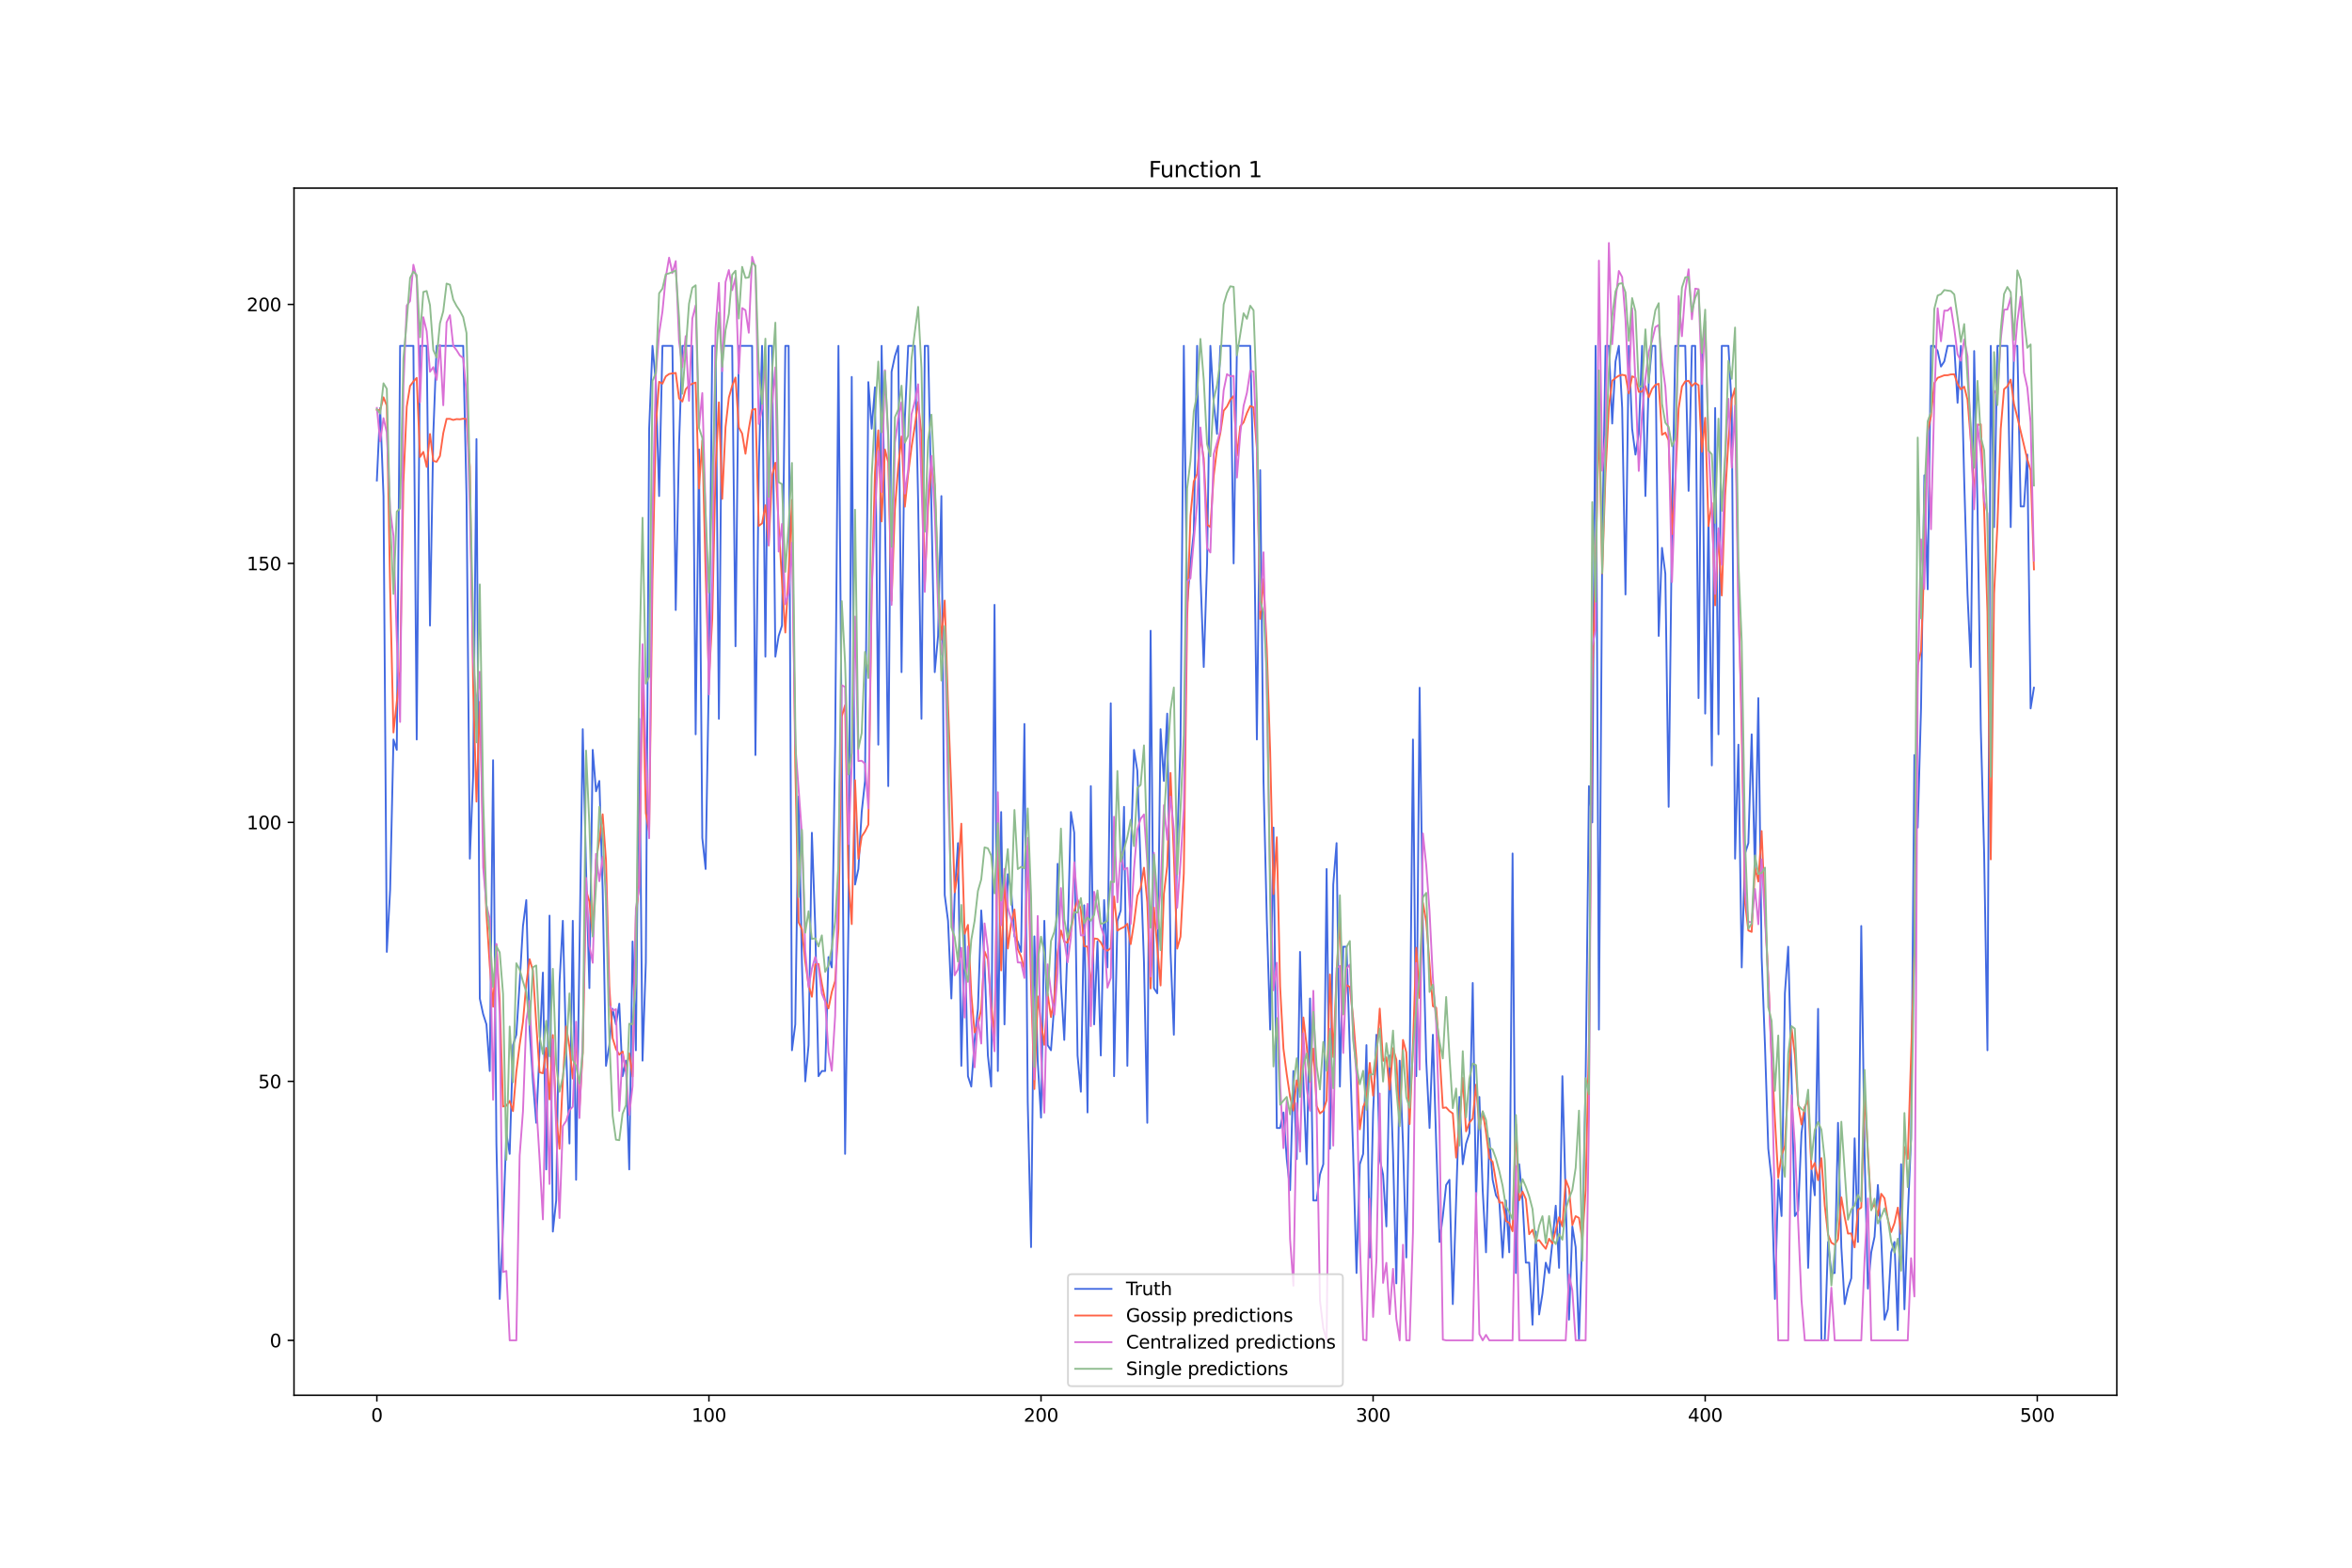 <?xml version="1.0" encoding="utf-8" standalone="no"?>
<!DOCTYPE svg PUBLIC "-//W3C//DTD SVG 1.1//EN"
  "http://www.w3.org/Graphics/SVG/1.1/DTD/svg11.dtd">
<svg xmlns:xlink="http://www.w3.org/1999/xlink" width="1296pt" height="864pt" viewBox="0 0 1296 864" xmlns="http://www.w3.org/2000/svg" version="1.1">
 <defs>
  <style type="text/css">*{stroke-linejoin: round; stroke-linecap: butt}</style>
 </defs>
 <g id="figure_1">
  <g id="patch_1">
   <path d="M 0 864 
L 1296 864 
L 1296 0 
L 0 0 
z
" style="fill: #ffffff"/>
  </g>
  <g id="axes_1">
   <g id="patch_2">
    <path d="M 162 768.96 
L 1166.4 768.96 
L 1166.4 103.68 
L 162 103.68 
z
" style="fill: #ffffff"/>
   </g>
   <g id="matplotlib.axis_1">
    <g id="xtick_1">
     <g id="line2d_1">
      <defs>
       <path id="m67ee37de82" d="M 0 0 
L 0 3.5 
" style="stroke: #000000; stroke-width: 0.8"/>
      </defs>
      <g>
       <use xlink:href="#m67ee37de82" x="207.655" y="768.96" style="stroke: #000000; stroke-width: 0.8"/>
      </g>
     </g>
     <g id="text_1">
      <!-- 0 -->
      <g transform="translate(204.473 783.558) scale(0.1 -0.1)">
       <defs>
        <path id="DejaVuSans-30" d="M 2034 4250 
Q 1547 4250 1301 3770 
Q 1056 3291 1056 2328 
Q 1056 1369 1301 889 
Q 1547 409 2034 409 
Q 2525 409 2770 889 
Q 3016 1369 3016 2328 
Q 3016 3291 2770 3770 
Q 2525 4250 2034 4250 
z
M 2034 4750 
Q 2819 4750 3233 4129 
Q 3647 3509 3647 2328 
Q 3647 1150 3233 529 
Q 2819 -91 2034 -91 
Q 1250 -91 836 529 
Q 422 1150 422 2328 
Q 422 3509 836 4129 
Q 1250 4750 2034 4750 
z
" transform="scale(0.016)"/>
       </defs>
       <use xlink:href="#DejaVuSans-30"/>
      </g>
     </g>
    </g>
    <g id="xtick_2">
     <g id="line2d_2">
      <g>
       <use xlink:href="#m67ee37de82" x="390.639" y="768.96" style="stroke: #000000; stroke-width: 0.8"/>
      </g>
     </g>
     <g id="text_2">
      <!-- 100 -->
      <g transform="translate(381.095 783.558) scale(0.1 -0.1)">
       <defs>
        <path id="DejaVuSans-31" d="M 794 531 
L 1825 531 
L 1825 4091 
L 703 3866 
L 703 4441 
L 1819 4666 
L 2450 4666 
L 2450 531 
L 3481 531 
L 3481 0 
L 794 0 
L 794 531 
z
" transform="scale(0.016)"/>
       </defs>
       <use xlink:href="#DejaVuSans-31"/>
       <use xlink:href="#DejaVuSans-30" x="63.623"/>
       <use xlink:href="#DejaVuSans-30" x="127.246"/>
      </g>
     </g>
    </g>
    <g id="xtick_3">
     <g id="line2d_3">
      <g>
       <use xlink:href="#m67ee37de82" x="573.623" y="768.96" style="stroke: #000000; stroke-width: 0.8"/>
      </g>
     </g>
     <g id="text_3">
      <!-- 200 -->
      <g transform="translate(564.079 783.558) scale(0.1 -0.1)">
       <defs>
        <path id="DejaVuSans-32" d="M 1228 531 
L 3431 531 
L 3431 0 
L 469 0 
L 469 531 
Q 828 903 1448 1529 
Q 2069 2156 2228 2338 
Q 2531 2678 2651 2914 
Q 2772 3150 2772 3378 
Q 2772 3750 2511 3984 
Q 2250 4219 1831 4219 
Q 1534 4219 1204 4116 
Q 875 4013 500 3803 
L 500 4441 
Q 881 4594 1212 4672 
Q 1544 4750 1819 4750 
Q 2544 4750 2975 4387 
Q 3406 4025 3406 3419 
Q 3406 3131 3298 2873 
Q 3191 2616 2906 2266 
Q 2828 2175 2409 1742 
Q 1991 1309 1228 531 
z
" transform="scale(0.016)"/>
       </defs>
       <use xlink:href="#DejaVuSans-32"/>
       <use xlink:href="#DejaVuSans-30" x="63.623"/>
       <use xlink:href="#DejaVuSans-30" x="127.246"/>
      </g>
     </g>
    </g>
    <g id="xtick_4">
     <g id="line2d_4">
      <g>
       <use xlink:href="#m67ee37de82" x="756.607" y="768.96" style="stroke: #000000; stroke-width: 0.8"/>
      </g>
     </g>
     <g id="text_4">
      <!-- 300 -->
      <g transform="translate(747.063 783.558) scale(0.1 -0.1)">
       <defs>
        <path id="DejaVuSans-33" d="M 2597 2516 
Q 3050 2419 3304 2112 
Q 3559 1806 3559 1356 
Q 3559 666 3084 287 
Q 2609 -91 1734 -91 
Q 1441 -91 1130 -33 
Q 819 25 488 141 
L 488 750 
Q 750 597 1062 519 
Q 1375 441 1716 441 
Q 2309 441 2620 675 
Q 2931 909 2931 1356 
Q 2931 1769 2642 2001 
Q 2353 2234 1838 2234 
L 1294 2234 
L 1294 2753 
L 1863 2753 
Q 2328 2753 2575 2939 
Q 2822 3125 2822 3475 
Q 2822 3834 2567 4026 
Q 2313 4219 1838 4219 
Q 1578 4219 1281 4162 
Q 984 4106 628 3988 
L 628 4550 
Q 988 4650 1302 4700 
Q 1616 4750 1894 4750 
Q 2613 4750 3031 4423 
Q 3450 4097 3450 3541 
Q 3450 3153 3228 2886 
Q 3006 2619 2597 2516 
z
" transform="scale(0.016)"/>
       </defs>
       <use xlink:href="#DejaVuSans-33"/>
       <use xlink:href="#DejaVuSans-30" x="63.623"/>
       <use xlink:href="#DejaVuSans-30" x="127.246"/>
      </g>
     </g>
    </g>
    <g id="xtick_5">
     <g id="line2d_5">
      <g>
       <use xlink:href="#m67ee37de82" x="939.591" y="768.96" style="stroke: #000000; stroke-width: 0.8"/>
      </g>
     </g>
     <g id="text_5">
      <!-- 400 -->
      <g transform="translate(930.047 783.558) scale(0.1 -0.1)">
       <defs>
        <path id="DejaVuSans-34" d="M 2419 4116 
L 825 1625 
L 2419 1625 
L 2419 4116 
z
M 2253 4666 
L 3047 4666 
L 3047 1625 
L 3713 1625 
L 3713 1100 
L 3047 1100 
L 3047 0 
L 2419 0 
L 2419 1100 
L 313 1100 
L 313 1709 
L 2253 4666 
z
" transform="scale(0.016)"/>
       </defs>
       <use xlink:href="#DejaVuSans-34"/>
       <use xlink:href="#DejaVuSans-30" x="63.623"/>
       <use xlink:href="#DejaVuSans-30" x="127.246"/>
      </g>
     </g>
    </g>
    <g id="xtick_6">
     <g id="line2d_6">
      <g>
       <use xlink:href="#m67ee37de82" x="1122.575" y="768.96" style="stroke: #000000; stroke-width: 0.8"/>
      </g>
     </g>
     <g id="text_6">
      <!-- 500 -->
      <g transform="translate(1113.032 783.558) scale(0.1 -0.1)">
       <defs>
        <path id="DejaVuSans-35" d="M 691 4666 
L 3169 4666 
L 3169 4134 
L 1269 4134 
L 1269 2991 
Q 1406 3038 1543 3061 
Q 1681 3084 1819 3084 
Q 2600 3084 3056 2656 
Q 3513 2228 3513 1497 
Q 3513 744 3044 326 
Q 2575 -91 1722 -91 
Q 1428 -91 1123 -41 
Q 819 9 494 109 
L 494 744 
Q 775 591 1075 516 
Q 1375 441 1709 441 
Q 2250 441 2565 725 
Q 2881 1009 2881 1497 
Q 2881 1984 2565 2268 
Q 2250 2553 1709 2553 
Q 1456 2553 1204 2497 
Q 953 2441 691 2322 
L 691 4666 
z
" transform="scale(0.016)"/>
       </defs>
       <use xlink:href="#DejaVuSans-35"/>
       <use xlink:href="#DejaVuSans-30" x="63.623"/>
       <use xlink:href="#DejaVuSans-30" x="127.246"/>
      </g>
     </g>
    </g>
   </g>
   <g id="matplotlib.axis_2">
    <g id="ytick_1">
     <g id="line2d_7">
      <defs>
       <path id="mce8918a171" d="M 0 0 
L -3.5 0 
" style="stroke: #000000; stroke-width: 0.8"/>
      </defs>
      <g>
       <use xlink:href="#mce8918a171" x="162" y="738.72" style="stroke: #000000; stroke-width: 0.8"/>
      </g>
     </g>
     <g id="text_7">
      <!-- 0 -->
      <g transform="translate(148.637 742.519) scale(0.1 -0.1)">
       <use xlink:href="#DejaVuSans-30"/>
      </g>
     </g>
    </g>
    <g id="ytick_2">
     <g id="line2d_8">
      <g>
       <use xlink:href="#mce8918a171" x="162" y="595.981" style="stroke: #000000; stroke-width: 0.8"/>
      </g>
     </g>
     <g id="text_8">
      <!-- 50 -->
      <g transform="translate(142.275 599.78) scale(0.1 -0.1)">
       <use xlink:href="#DejaVuSans-35"/>
       <use xlink:href="#DejaVuSans-30" x="63.623"/>
      </g>
     </g>
    </g>
    <g id="ytick_3">
     <g id="line2d_9">
      <g>
       <use xlink:href="#mce8918a171" x="162" y="453.242" style="stroke: #000000; stroke-width: 0.8"/>
      </g>
     </g>
     <g id="text_9">
      <!-- 100 -->
      <g transform="translate(135.912 457.042) scale(0.1 -0.1)">
       <use xlink:href="#DejaVuSans-31"/>
       <use xlink:href="#DejaVuSans-30" x="63.623"/>
       <use xlink:href="#DejaVuSans-30" x="127.246"/>
      </g>
     </g>
    </g>
    <g id="ytick_4">
     <g id="line2d_10">
      <g>
       <use xlink:href="#mce8918a171" x="162" y="310.504" style="stroke: #000000; stroke-width: 0.8"/>
      </g>
     </g>
     <g id="text_10">
      <!-- 150 -->
      <g transform="translate(135.912 314.303) scale(0.1 -0.1)">
       <use xlink:href="#DejaVuSans-31"/>
       <use xlink:href="#DejaVuSans-35" x="63.623"/>
       <use xlink:href="#DejaVuSans-30" x="127.246"/>
      </g>
     </g>
    </g>
    <g id="ytick_5">
     <g id="line2d_11">
      <g>
       <use xlink:href="#mce8918a171" x="162" y="167.765" style="stroke: #000000; stroke-width: 0.8"/>
      </g>
     </g>
     <g id="text_11">
      <!-- 200 -->
      <g transform="translate(135.912 171.564) scale(0.1 -0.1)">
       <use xlink:href="#DejaVuSans-32"/>
       <use xlink:href="#DejaVuSans-30" x="63.623"/>
       <use xlink:href="#DejaVuSans-30" x="127.246"/>
      </g>
     </g>
    </g>
   </g>
   <g id="line2d_12">
    <path d="M 207.655 264.827 
L 209.484 224.86 
L 211.314 273.392 
L 213.144 524.612 
L 214.974 490.355 
L 216.804 407.566 
L 218.634 413.276 
L 220.463 190.603 
L 227.783 190.603 
L 229.613 407.566 
L 231.442 190.603 
L 235.102 190.603 
L 236.932 344.761 
L 238.762 239.134 
L 240.592 190.603 
L 255.23 190.603 
L 257.06 273.392 
L 258.89 473.226 
L 260.72 427.549 
L 262.55 241.989 
L 264.38 550.305 
L 266.209 558.869 
L 268.039 564.579 
L 269.869 590.272 
L 271.699 418.985 
L 273.529 630.239 
L 275.359 715.882 
L 277.189 675.915 
L 279.018 624.529 
L 280.848 635.948 
L 282.678 575.998 
L 284.508 570.288 
L 286.338 541.74 
L 288.168 510.338 
L 289.997 496.064 
L 291.827 567.433 
L 293.657 595.981 
L 295.487 618.819 
L 297.317 578.853 
L 299.147 536.031 
L 300.976 644.512 
L 302.806 504.628 
L 304.636 678.77 
L 306.466 661.641 
L 308.296 541.74 
L 310.126 507.483 
L 311.956 578.853 
L 313.785 630.239 
L 315.615 507.483 
L 317.445 650.222 
L 321.105 401.856 
L 322.935 478.935 
L 324.764 544.595 
L 326.594 413.276 
L 328.424 436.114 
L 330.254 430.404 
L 332.084 490.355 
L 333.914 587.417 
L 335.743 575.998 
L 337.573 556.014 
L 339.403 564.579 
L 341.233 553.16 
L 343.063 593.126 
L 344.893 584.562 
L 346.723 644.512 
L 348.552 518.902 
L 350.382 578.853 
L 352.212 396.147 
L 354.042 584.562 
L 355.872 530.321 
L 357.702 236.279 
L 359.531 190.603 
L 361.361 210.587 
L 363.191 273.392 
L 365.021 190.603 
L 370.51 190.603 
L 372.34 336.197 
L 374.17 244.844 
L 376 190.603 
L 381.489 190.603 
L 383.319 404.711 
L 385.149 247.699 
L 386.979 461.807 
L 388.809 478.935 
L 390.639 370.454 
L 392.469 190.603 
L 394.298 190.603 
L 396.128 396.147 
L 397.958 190.603 
L 403.448 190.603 
L 405.277 356.18 
L 407.107 190.603 
L 414.427 190.603 
L 416.256 416.13 
L 418.086 259.118 
L 419.916 190.603 
L 421.746 361.89 
L 423.576 190.603 
L 425.406 190.603 
L 427.236 361.89 
L 429.065 350.471 
L 430.895 344.761 
L 432.725 190.603 
L 434.555 190.603 
L 436.385 578.853 
L 438.215 564.579 
L 440.044 438.969 
L 441.874 530.321 
L 443.704 595.981 
L 445.534 575.998 
L 447.364 458.952 
L 449.194 510.338 
L 451.023 593.126 
L 452.853 590.272 
L 454.683 590.272 
L 456.513 527.467 
L 458.343 533.176 
L 460.173 410.421 
L 462.003 190.603 
L 465.662 635.948 
L 467.492 510.338 
L 469.322 207.732 
L 471.152 487.5 
L 472.982 478.935 
L 474.811 447.533 
L 476.641 430.404 
L 478.471 210.587 
L 480.301 236.279 
L 482.131 213.441 
L 483.961 410.421 
L 485.79 190.603 
L 487.62 281.956 
L 489.45 433.259 
L 491.28 204.877 
L 493.11 196.313 
L 494.94 190.603 
L 496.77 370.454 
L 498.599 230.57 
L 500.429 190.603 
L 504.089 190.603 
L 505.919 276.246 
L 507.749 396.147 
L 509.578 190.603 
L 511.408 190.603 
L 515.068 370.454 
L 516.898 350.471 
L 518.728 273.392 
L 520.557 493.209 
L 522.387 507.483 
L 524.217 550.305 
L 526.047 493.209 
L 527.877 464.662 
L 529.707 587.417 
L 531.536 513.193 
L 533.366 593.126 
L 535.196 598.836 
L 537.026 573.143 
L 538.856 556.014 
L 540.686 501.774 
L 542.516 530.321 
L 544.345 581.707 
L 546.175 598.836 
L 548.005 333.342 
L 549.835 590.272 
L 551.665 447.533 
L 553.495 564.579 
L 555.324 481.79 
L 557.154 490.355 
L 558.984 516.048 
L 560.814 518.902 
L 562.644 524.612 
L 564.474 399.002 
L 566.303 607.4 
L 568.133 687.334 
L 569.963 516.048 
L 571.793 584.562 
L 573.623 615.965 
L 575.453 507.483 
L 577.283 575.998 
L 579.112 578.853 
L 580.942 553.16 
L 582.772 476.081 
L 584.602 541.74 
L 586.432 573.143 
L 588.262 518.902 
L 590.091 447.533 
L 591.921 458.952 
L 593.751 581.707 
L 595.581 601.691 
L 597.411 498.919 
L 599.241 613.11 
L 601.07 433.259 
L 602.9 564.579 
L 604.73 518.902 
L 606.56 581.707 
L 608.39 496.064 
L 610.22 533.176 
L 612.05 387.583 
L 613.879 593.126 
L 615.709 507.483 
L 617.539 501.774 
L 619.369 444.678 
L 621.199 587.417 
L 623.029 473.226 
L 624.858 413.276 
L 626.688 424.695 
L 630.348 530.321 
L 632.178 618.819 
L 634.008 347.616 
L 635.837 544.595 
L 637.667 547.45 
L 639.497 401.856 
L 641.327 430.404 
L 643.157 393.292 
L 644.987 524.612 
L 646.817 570.288 
L 648.646 464.662 
L 650.476 410.421 
L 652.306 190.603 
L 654.136 333.342 
L 655.966 310.504 
L 657.796 293.375 
L 659.625 190.603 
L 661.455 316.213 
L 663.285 367.599 
L 665.115 310.504 
L 666.945 190.603 
L 668.775 222.006 
L 670.604 239.134 
L 672.434 190.603 
L 677.924 190.603 
L 679.754 310.504 
L 681.583 190.603 
L 688.903 190.603 
L 690.733 267.682 
L 692.563 407.566 
L 694.392 259.118 
L 696.222 430.404 
L 698.052 507.483 
L 699.882 567.433 
L 701.712 456.097 
L 703.542 621.674 
L 705.371 621.674 
L 707.201 613.11 
L 709.031 638.803 
L 710.861 655.932 
L 712.691 590.272 
L 714.521 638.803 
L 716.35 524.612 
L 718.18 595.981 
L 720.01 641.658 
L 721.84 550.305 
L 723.67 661.641 
L 725.5 661.641 
L 727.33 647.367 
L 729.159 641.658 
L 730.989 478.935 
L 732.819 633.093 
L 734.649 487.5 
L 736.479 464.662 
L 738.309 598.836 
L 740.138 521.757 
L 741.968 521.757 
L 745.628 635.948 
L 747.458 701.608 
L 749.288 641.658 
L 751.117 635.948 
L 752.947 575.998 
L 754.777 693.044 
L 756.607 613.11 
L 758.437 570.288 
L 760.267 638.803 
L 762.097 647.367 
L 763.926 675.915 
L 765.756 581.707 
L 767.586 635.948 
L 769.416 707.317 
L 771.246 584.562 
L 773.076 630.239 
L 774.905 693.044 
L 776.735 590.272 
L 778.565 407.566 
L 780.395 593.126 
L 782.225 379.018 
L 784.055 513.193 
L 785.884 584.562 
L 787.714 621.674 
L 789.544 570.288 
L 791.374 630.239 
L 793.204 684.479 
L 795.034 670.205 
L 796.864 653.077 
L 798.693 650.222 
L 800.523 718.737 
L 804.183 604.546 
L 806.013 641.658 
L 807.843 630.239 
L 809.672 624.529 
L 811.502 541.74 
L 813.332 661.641 
L 815.162 604.546 
L 816.992 655.932 
L 818.822 690.189 
L 820.651 627.384 
L 822.481 650.222 
L 824.311 658.786 
L 826.141 661.641 
L 827.971 693.044 
L 829.801 661.641 
L 831.63 690.189 
L 833.46 470.371 
L 835.29 701.608 
L 837.12 641.658 
L 838.95 661.641 
L 840.78 695.898 
L 842.61 695.898 
L 844.439 730.156 
L 846.269 678.77 
L 848.099 724.446 
L 849.929 713.027 
L 851.759 695.898 
L 853.589 701.608 
L 855.418 684.479 
L 857.248 664.496 
L 859.078 698.753 
L 860.908 593.126 
L 864.568 727.301 
L 866.397 675.915 
L 868.227 687.334 
L 870.057 738.72 
L 871.887 681.624 
L 873.717 595.981 
L 875.547 433.259 
L 877.377 453.242 
L 879.206 190.603 
L 881.036 567.433 
L 882.866 301.939 
L 884.696 190.603 
L 886.526 190.603 
L 888.356 233.425 
L 890.185 199.167 
L 892.015 190.603 
L 893.845 224.86 
L 895.675 327.632 
L 897.505 190.603 
L 899.335 236.279 
L 901.164 250.553 
L 902.994 239.134 
L 904.824 190.603 
L 906.654 273.392 
L 908.484 210.587 
L 910.314 190.603 
L 912.144 190.603 
L 913.973 350.471 
L 915.803 301.939 
L 917.633 316.213 
L 919.463 444.678 
L 921.293 287.665 
L 923.123 190.603 
L 928.612 190.603 
L 930.442 270.537 
L 932.272 190.603 
L 934.102 190.603 
L 935.931 384.728 
L 937.761 190.603 
L 939.591 393.292 
L 941.421 284.811 
L 943.251 421.84 
L 945.081 224.86 
L 946.911 404.711 
L 948.74 190.603 
L 952.4 190.603 
L 954.23 224.86 
L 956.06 473.226 
L 957.89 410.421 
L 959.719 533.176 
L 961.549 470.371 
L 963.379 464.662 
L 965.209 404.711 
L 967.039 481.79 
L 968.869 384.728 
L 970.698 527.467 
L 972.528 575.998 
L 974.358 633.093 
L 976.188 650.222 
L 978.018 715.882 
L 979.848 650.222 
L 981.678 670.205 
L 983.507 547.45 
L 985.337 521.757 
L 987.167 593.126 
L 988.997 670.205 
L 990.827 667.351 
L 992.657 624.529 
L 994.486 610.255 
L 996.316 698.753 
L 998.146 644.512 
L 999.976 658.786 
L 1001.806 556.014 
L 1003.636 738.72 
L 1005.465 738.72 
L 1007.295 684.479 
L 1009.125 701.608 
L 1010.955 701.608 
L 1012.785 618.819 
L 1014.615 687.334 
L 1016.444 718.737 
L 1018.274 710.172 
L 1020.104 704.463 
L 1021.934 627.384 
L 1023.764 684.479 
L 1025.594 510.338 
L 1027.424 635.948 
L 1029.253 710.172 
L 1031.083 690.189 
L 1032.913 681.624 
L 1034.743 653.077 
L 1036.573 681.624 
L 1038.403 727.301 
L 1040.232 721.591 
L 1042.062 690.189 
L 1043.892 684.479 
L 1045.722 733.01 
L 1047.552 641.658 
L 1049.382 721.591 
L 1051.211 670.205 
L 1053.041 627.384 
L 1054.871 416.13 
L 1056.701 456.097 
L 1058.531 390.437 
L 1060.361 261.972 
L 1062.191 324.778 
L 1064.02 190.603 
L 1065.85 190.603 
L 1067.68 193.458 
L 1069.51 202.022 
L 1071.34 199.167 
L 1073.17 190.603 
L 1076.829 190.603 
L 1078.659 222.006 
L 1080.489 190.603 
L 1082.319 264.827 
L 1084.149 327.632 
L 1085.978 367.599 
L 1087.808 193.458 
L 1089.638 279.101 
L 1091.468 401.856 
L 1093.298 470.371 
L 1095.128 578.853 
L 1096.958 190.603 
L 1098.787 290.52 
L 1100.617 190.603 
L 1106.107 190.603 
L 1107.937 290.52 
L 1109.766 190.603 
L 1111.596 190.603 
L 1113.426 279.101 
L 1115.256 279.101 
L 1117.086 250.553 
L 1118.916 390.437 
L 1120.745 379.018 
L 1120.745 379.018 
" clip-path="url(#p169d89cf14)" style="fill: none; stroke: #4169e1; stroke-linecap: square"/>
   </g>
   <g id="line2d_13">
    <path d="M 207.655 225.902 
L 209.484 226.085 
L 211.314 218.962 
L 213.144 223.567 
L 214.974 324.334 
L 216.804 403.707 
L 220.463 369.944 
L 222.293 266.032 
L 224.123 224.133 
L 225.953 212.723 
L 227.783 210.258 
L 229.613 208.258 
L 231.442 251.869 
L 233.272 249.049 
L 235.102 257.321 
L 236.932 239.194 
L 238.762 254.038 
L 240.592 254.497 
L 242.422 251.31 
L 244.251 238.68 
L 246.081 230.827 
L 247.911 230.84 
L 249.741 231.447 
L 251.571 230.978 
L 253.401 231.079 
L 255.23 230.764 
L 257.06 230.932 
L 258.89 257.223 
L 260.72 377.988 
L 262.55 441.786 
L 264.38 386.817 
L 266.209 461.271 
L 268.039 503.682 
L 269.869 532.093 
L 271.699 554.817 
L 273.529 520.66 
L 275.359 551.296 
L 277.189 609.839 
L 279.018 609.422 
L 280.848 606.766 
L 282.678 612.372 
L 284.508 590.756 
L 286.338 575.89 
L 288.168 563.267 
L 289.997 542.143 
L 291.827 528.636 
L 293.657 535.06 
L 295.487 564.274 
L 297.317 590.984 
L 299.147 591.51 
L 300.976 577.56 
L 302.806 605.923 
L 304.636 570.445 
L 306.466 615.006 
L 308.296 633.145 
L 310.126 595.374 
L 311.956 565.708 
L 313.785 577.042 
L 315.615 594.444 
L 317.445 572.346 
L 319.275 611.118 
L 321.105 580.242 
L 322.935 490.555 
L 324.764 496.899 
L 326.594 515.35 
L 328.424 474.162 
L 330.254 463.126 
L 332.084 448.809 
L 333.914 474.171 
L 335.743 543.491 
L 337.573 572.176 
L 339.403 578.162 
L 341.233 581.274 
L 343.063 579.471 
L 344.893 590.293 
L 346.723 580.532 
L 348.552 593.338 
L 350.382 504.433 
L 352.212 487.692 
L 354.042 366.904 
L 355.872 448.114 
L 357.702 458.421 
L 359.531 320.028 
L 361.361 235.074 
L 363.191 210.421 
L 365.021 211.438 
L 366.851 207.452 
L 368.681 206.122 
L 370.51 205.772 
L 372.34 205.537 
L 374.17 219.564 
L 376 221.284 
L 377.83 214.537 
L 379.66 212.468 
L 381.489 211.441 
L 383.319 210.862 
L 385.149 269.223 
L 386.979 242.935 
L 388.809 315.56 
L 390.639 374.537 
L 392.469 341.01 
L 394.298 258.964 
L 396.128 221.744 
L 397.958 274.924 
L 399.788 235.375 
L 401.618 219.12 
L 403.448 212.625 
L 405.277 208.066 
L 407.107 235.578 
L 408.937 238.939 
L 410.767 250.081 
L 412.597 236.471 
L 414.427 225.929 
L 416.256 225.331 
L 418.086 289.823 
L 419.916 288.438 
L 421.746 278.465 
L 423.576 300.598 
L 425.406 262.192 
L 427.236 255.033 
L 429.065 289.037 
L 430.895 320.333 
L 432.725 348.611 
L 434.555 315.768 
L 436.385 275.501 
L 438.215 421.731 
L 440.044 508.33 
L 441.874 512.125 
L 443.704 529.938 
L 445.534 542.972 
L 447.364 549.342 
L 449.194 531.456 
L 451.023 531.298 
L 452.853 542.13 
L 454.683 551.436 
L 456.513 555.783 
L 458.343 546.716 
L 460.173 540.679 
L 462.003 511.988 
L 463.832 394.83 
L 465.662 388.658 
L 467.492 483.894 
L 469.322 509.304 
L 471.152 430.023 
L 472.982 473.32 
L 474.811 461.015 
L 476.641 458.252 
L 478.471 454.513 
L 480.301 328.009 
L 482.131 260.481 
L 483.961 237.178 
L 485.79 287.391 
L 487.62 247.759 
L 489.45 254.821 
L 491.28 331.083 
L 493.11 280.631 
L 494.94 257.157 
L 496.77 240.548 
L 498.599 279.246 
L 500.429 261.056 
L 502.259 246.486 
L 504.089 234.774 
L 505.919 221.559 
L 507.749 239.31 
L 509.578 322.318 
L 511.408 279.599 
L 513.238 256.489 
L 515.068 267.496 
L 516.898 319.609 
L 518.728 352.543 
L 520.557 330.981 
L 522.387 388.471 
L 524.217 435.891 
L 526.047 491.78 
L 527.877 480.81 
L 529.707 453.958 
L 531.536 514.643 
L 533.366 509.739 
L 535.196 547.993 
L 537.026 568.997 
L 538.856 564.833 
L 540.686 556.118 
L 542.516 524.374 
L 544.345 528.826 
L 546.175 554.423 
L 548.005 571.176 
L 549.835 455.878 
L 551.665 534.809 
L 553.495 482.29 
L 555.324 522.753 
L 557.154 508.999 
L 558.984 501.248 
L 560.814 523.225 
L 562.644 527.193 
L 564.474 534.551 
L 566.303 466.231 
L 568.133 543.002 
L 569.963 600.191 
L 571.793 549.099 
L 573.623 563.651 
L 575.453 575.85 
L 577.283 547.721 
L 579.112 560.574 
L 580.942 550.29 
L 582.772 524.878 
L 584.602 512.849 
L 586.432 518.986 
L 588.262 519.517 
L 590.091 513.321 
L 591.921 502.213 
L 593.751 495.736 
L 595.581 501.317 
L 597.411 521.521 
L 599.241 521.667 
L 601.07 544.237 
L 602.9 517.198 
L 604.73 517.443 
L 606.56 519.343 
L 608.39 523.082 
L 610.22 523.963 
L 612.05 522.531 
L 613.879 494.083 
L 615.709 512.889 
L 617.539 511.765 
L 619.369 510.924 
L 621.199 509.153 
L 623.029 520.347 
L 624.858 508.669 
L 626.688 493.801 
L 628.518 489.339 
L 630.348 478.216 
L 632.178 497.204 
L 634.008 544.799 
L 635.837 500.222 
L 639.497 543.128 
L 641.327 492.616 
L 643.157 477.372 
L 644.987 425.988 
L 646.817 471.711 
L 648.646 522.809 
L 650.476 516.253 
L 652.306 481.306 
L 654.136 341.117 
L 655.966 284.257 
L 657.796 265.347 
L 659.625 261.323 
L 661.455 241.128 
L 663.285 252.607 
L 665.115 289.125 
L 666.945 290.488 
L 668.775 262.307 
L 670.604 247.151 
L 672.434 238.674 
L 674.264 226.369 
L 676.094 224.058 
L 677.924 220.239 
L 679.754 218.248 
L 681.583 251.126 
L 683.413 234.94 
L 685.243 232.768 
L 687.073 227.649 
L 688.903 223.724 
L 690.733 224.498 
L 692.563 246.874 
L 694.392 341.038 
L 696.222 319.039 
L 698.052 358.05 
L 699.882 413.852 
L 701.712 492.784 
L 703.542 461.457 
L 705.371 543.741 
L 707.201 577.889 
L 709.031 592.164 
L 710.861 604.424 
L 712.691 612.079 
L 714.521 595.415 
L 716.35 601.849 
L 718.18 560.759 
L 720.01 576.516 
L 721.84 596.374 
L 723.67 577.87 
L 725.5 609.517 
L 727.33 613.617 
L 729.159 612.167 
L 730.989 606.394 
L 732.819 537.052 
L 734.649 582.598 
L 736.479 536.688 
L 738.309 506.284 
L 740.138 559.085 
L 741.968 542.921 
L 743.798 543.936 
L 745.628 561.253 
L 747.458 584.117 
L 749.288 622.433 
L 751.117 610.087 
L 752.947 606.012 
L 754.777 585.817 
L 756.607 603.84 
L 758.437 583.641 
L 760.267 555.861 
L 762.097 584.689 
L 763.926 582.715 
L 765.756 600.585 
L 767.586 577.685 
L 769.416 584.072 
L 771.246 618.743 
L 773.076 573.134 
L 774.905 579.978 
L 776.735 619.511 
L 778.565 575.93 
L 780.395 522.33 
L 782.225 550.013 
L 784.055 497.608 
L 785.884 507.942 
L 789.544 554.538 
L 791.374 555.388 
L 793.204 580.052 
L 795.034 610.598 
L 796.864 610.351 
L 798.693 612.364 
L 800.523 613.628 
L 802.353 637.984 
L 804.183 619.263 
L 806.013 594.033 
L 807.843 623.536 
L 809.672 618.76 
L 811.502 616.461 
L 813.332 597.782 
L 815.162 621.742 
L 816.992 612.57 
L 818.822 624.062 
L 820.651 638.231 
L 822.481 640.32 
L 824.311 651.066 
L 826.141 662.777 
L 827.971 662.743 
L 829.801 672.905 
L 831.63 673.957 
L 833.46 678.575 
L 835.29 619.672 
L 837.12 661.528 
L 838.95 656.709 
L 840.78 660.867 
L 842.61 680.214 
L 844.439 677.788 
L 846.269 684.159 
L 848.099 683.483 
L 849.929 686.012 
L 851.759 688.256 
L 853.589 682.704 
L 855.418 685.324 
L 857.248 677.738 
L 859.078 670.843 
L 860.908 675.909 
L 862.738 650.215 
L 864.568 655.048 
L 866.397 675.157 
L 868.227 670.266 
L 870.057 671.237 
L 871.887 683.326 
L 873.717 655.897 
L 875.547 574.167 
L 877.377 376.386 
L 879.206 312.4 
L 881.036 229.774 
L 882.866 316.004 
L 884.696 260.612 
L 886.526 224.317 
L 888.356 209.867 
L 890.185 208.267 
L 892.015 207.061 
L 893.845 206.582 
L 895.675 206.921 
L 897.505 216.78 
L 899.335 207.426 
L 901.164 208.068 
L 902.994 215.948 
L 904.824 215.85 
L 906.654 212.712 
L 908.484 218.983 
L 910.314 214.312 
L 912.144 212.093 
L 913.973 211.516 
L 915.803 239.636 
L 917.633 238.449 
L 919.463 242.7 
L 921.293 294.388 
L 923.123 265.572 
L 924.952 225.176 
L 926.782 213.046 
L 928.612 210.175 
L 930.442 209.864 
L 932.272 212.776 
L 934.102 211.042 
L 935.931 212.287 
L 937.761 249.012 
L 939.591 230.265 
L 941.421 289.943 
L 943.251 277.18 
L 945.081 333.618 
L 946.911 293.887 
L 948.74 328.192 
L 950.57 273.431 
L 952.4 242.896 
L 954.23 219.95 
L 956.06 213.908 
L 957.89 325.178 
L 959.719 404.135 
L 961.549 497.56 
L 963.379 512.817 
L 965.209 513.597 
L 967.039 478.114 
L 968.869 485.855 
L 970.698 458.024 
L 972.528 502.391 
L 974.358 539.142 
L 976.188 582.444 
L 978.018 616.981 
L 979.848 649.01 
L 981.678 636.765 
L 983.507 631.508 
L 985.337 597.708 
L 987.167 566.489 
L 988.997 581.164 
L 990.827 608.486 
L 992.657 619.746 
L 994.486 609.988 
L 996.316 606.387 
L 998.146 644.355 
L 999.976 640.964 
L 1001.806 650.438 
L 1003.636 638.264 
L 1005.465 664.252 
L 1007.295 680.456 
L 1009.125 684.875 
L 1010.955 685.99 
L 1012.785 682.976 
L 1014.615 659.895 
L 1016.444 670.67 
L 1018.274 679.876 
L 1020.104 679.804 
L 1021.934 687.473 
L 1023.764 666.756 
L 1025.594 665.494 
L 1027.424 602.288 
L 1031.083 666.5 
L 1032.913 663.485 
L 1034.743 669.996 
L 1036.573 657.921 
L 1038.403 660.369 
L 1040.232 671.911 
L 1042.062 679.04 
L 1043.892 674.095 
L 1045.722 665.548 
L 1047.552 679.948 
L 1049.382 632.138 
L 1051.211 638.727 
L 1054.871 525.027 
L 1056.701 366.724 
L 1058.531 358.761 
L 1060.361 309.777 
L 1062.191 237.886 
L 1064.02 229.244 
L 1065.85 211.028 
L 1067.68 208.242 
L 1071.34 206.827 
L 1073.17 206.789 
L 1074.999 206.343 
L 1076.829 206.278 
L 1078.659 211.578 
L 1080.489 214.591 
L 1082.319 213.12 
L 1084.149 220.316 
L 1085.978 242.934 
L 1087.808 274.039 
L 1089.638 234.269 
L 1091.468 233.872 
L 1093.298 281.206 
L 1095.128 337.338 
L 1096.958 473.626 
L 1098.787 327.113 
L 1100.617 289.32 
L 1102.447 236.297 
L 1104.277 214.476 
L 1106.107 212.89 
L 1107.937 209.202 
L 1109.766 222.718 
L 1111.596 229.952 
L 1117.086 253.109 
L 1118.916 259.204 
L 1120.745 313.822 
L 1120.745 313.822 
" clip-path="url(#p169d89cf14)" style="fill: none; stroke: #ff6347; stroke-linecap: square"/>
   </g>
   <g id="line2d_14">
    <path d="M 207.655 224.814 
L 209.484 243.249 
L 211.314 230.442 
L 213.144 238.391 
L 214.974 280.981 
L 216.804 295.395 
L 218.634 351.703 
L 220.463 397.88 
L 222.293 212.893 
L 224.123 168.436 
L 225.953 165.9 
L 227.783 145.904 
L 229.613 153.456 
L 231.442 221.724 
L 233.272 174.807 
L 235.102 182.552 
L 236.932 204.882 
L 238.762 202.328 
L 240.592 209.359 
L 242.422 190.107 
L 244.251 223.349 
L 246.081 177.65 
L 247.911 173.724 
L 249.741 190.596 
L 251.571 192.974 
L 253.401 195.916 
L 255.23 197.32 
L 257.06 216.727 
L 258.89 280.561 
L 260.72 364.111 
L 262.55 389.063 
L 264.38 370.216 
L 266.209 478.041 
L 268.039 499.012 
L 269.869 506.473 
L 271.699 606.11 
L 273.529 520.205 
L 275.359 560.256 
L 277.189 701.055 
L 279.018 700.465 
L 280.848 738.72 
L 284.508 738.72 
L 286.338 636.971 
L 288.168 612.468 
L 289.997 562.339 
L 291.827 551.605 
L 293.657 589.994 
L 295.487 608.493 
L 297.317 638.633 
L 299.147 672.035 
L 300.976 589.168 
L 302.806 652.529 
L 304.636 572.876 
L 308.296 671.311 
L 310.126 620.607 
L 311.956 617.808 
L 313.785 611.863 
L 315.615 609.948 
L 317.445 563.095 
L 319.275 616.188 
L 321.105 572.851 
L 322.935 483.823 
L 324.764 521.355 
L 326.594 530.628 
L 328.424 470.598 
L 330.254 485.678 
L 332.084 472.221 
L 333.914 489.035 
L 335.743 553.834 
L 337.573 557.024 
L 339.403 556.194 
L 341.233 612.242 
L 343.063 580.922 
L 344.893 589.104 
L 346.723 614.467 
L 348.552 598.695 
L 350.382 500.676 
L 352.212 489.018 
L 354.042 355.086 
L 355.872 415.97 
L 357.702 462.002 
L 359.531 284.273 
L 361.361 206.797 
L 363.191 183.634 
L 365.021 171.667 
L 366.851 152.825 
L 368.681 142.001 
L 370.51 150.501 
L 372.34 143.904 
L 374.17 187.934 
L 376 202.272 
L 377.83 185.249 
L 379.66 220.911 
L 381.489 175.522 
L 383.319 168.3 
L 385.149 235.78 
L 386.979 216.646 
L 388.809 281.972 
L 390.639 382.728 
L 392.469 320.838 
L 394.298 180.981 
L 396.128 155.911 
L 397.958 204.523 
L 399.788 155.46 
L 401.618 148.822 
L 403.448 159.942 
L 405.277 153.043 
L 407.107 205.918 
L 408.937 169.786 
L 410.767 170.976 
L 412.597 183.383 
L 414.427 141.536 
L 416.256 147.546 
L 418.086 233.678 
L 419.916 225.298 
L 421.746 195.816 
L 423.576 300.382 
L 425.406 223.5 
L 427.236 202.432 
L 429.065 303.98 
L 430.895 288.739 
L 432.725 333.051 
L 434.555 327.032 
L 436.385 299.11 
L 438.215 410.168 
L 441.874 459.599 
L 443.704 523.869 
L 445.534 544.243 
L 447.364 533.885 
L 449.194 527.423 
L 451.023 533.53 
L 452.853 547.619 
L 454.683 552.025 
L 456.513 579.934 
L 458.343 590.145 
L 460.173 559.892 
L 462.003 474.295 
L 463.832 377.659 
L 465.662 378.581 
L 467.492 465.248 
L 469.322 421.201 
L 471.152 339.786 
L 472.982 419.413 
L 474.811 419.27 
L 476.641 420.973 
L 478.471 445.525 
L 480.301 325.543 
L 482.131 284.441 
L 483.961 248.541 
L 485.79 271.176 
L 487.62 204.022 
L 489.45 242.536 
L 491.28 333.367 
L 493.11 244.063 
L 494.94 230.269 
L 496.77 221.667 
L 498.599 272.019 
L 500.429 258.818 
L 502.259 228.361 
L 504.089 221.224 
L 505.919 211.79 
L 507.749 266.554 
L 509.578 326.216 
L 511.408 270.172 
L 513.238 251.252 
L 515.068 282.859 
L 516.898 333.883 
L 518.728 360.643 
L 520.557 348.38 
L 522.387 435.435 
L 524.217 493.348 
L 526.047 537.522 
L 527.877 534.209 
L 529.707 522.366 
L 531.536 560.826 
L 533.366 521.629 
L 535.196 561.826 
L 537.026 588.256 
L 538.856 561.468 
L 540.686 575.127 
L 542.516 508.921 
L 544.345 523.212 
L 546.175 561.016 
L 548.005 579.395 
L 549.835 436.643 
L 551.665 509.958 
L 553.495 478.852 
L 555.324 500.044 
L 557.154 506.853 
L 558.984 514.785 
L 560.814 530.433 
L 562.644 530.499 
L 564.474 538.999 
L 566.303 461.805 
L 569.963 594.86 
L 571.793 504.815 
L 573.623 580.761 
L 575.453 613.258 
L 577.283 531.459 
L 579.112 546.774 
L 580.942 559.293 
L 582.772 536.47 
L 584.602 489.435 
L 586.432 517.861 
L 588.262 530.398 
L 590.091 516.747 
L 591.921 475.213 
L 593.751 497.607 
L 595.581 515.542 
L 597.411 515.403 
L 599.241 498.144 
L 601.07 565.568 
L 602.9 491.471 
L 606.56 510.618 
L 608.39 516.13 
L 610.22 544.336 
L 612.05 538.912 
L 613.879 450.138 
L 615.709 497.265 
L 617.539 469.602 
L 619.369 479.24 
L 621.199 478.315 
L 623.029 509.243 
L 624.858 478.79 
L 626.688 457.27 
L 628.518 451.266 
L 630.348 448.871 
L 632.178 475.385 
L 634.008 538.162 
L 635.837 470.012 
L 637.667 511.812 
L 639.497 489.846 
L 641.327 443.794 
L 643.157 462.84 
L 644.987 439.039 
L 646.817 457.111 
L 648.646 500.277 
L 650.476 475.398 
L 652.306 445.546 
L 654.136 320.476 
L 655.966 318.791 
L 659.625 277.406 
L 661.455 235.603 
L 663.285 256.091 
L 665.115 301.903 
L 666.945 304.49 
L 668.775 250.243 
L 672.434 237.535 
L 674.264 215.096 
L 676.094 206.178 
L 677.924 207.401 
L 679.754 207.157 
L 681.583 263.192 
L 683.413 238.995 
L 685.243 223.684 
L 687.073 216.476 
L 688.903 204.306 
L 690.733 204.805 
L 692.563 244.552 
L 694.392 336.215 
L 696.222 304.367 
L 698.052 383.881 
L 699.882 483.713 
L 701.712 545.779 
L 703.542 530.584 
L 705.371 597.334 
L 707.201 632.765 
L 709.031 606.441 
L 710.861 682.877 
L 712.691 708.621 
L 714.521 607.988 
L 716.35 634.714 
L 718.18 569.489 
L 720.01 599.841 
L 721.84 612.192 
L 723.67 546.067 
L 725.5 612.204 
L 727.33 716.848 
L 729.159 732.028 
L 730.989 738.72 
L 732.819 567.079 
L 734.649 631.398 
L 736.479 533.378 
L 738.309 532.311 
L 740.138 580.343 
L 741.968 533.918 
L 743.798 531.57 
L 745.628 569.941 
L 747.458 592.303 
L 749.288 683.705 
L 751.117 738.377 
L 752.947 738.72 
L 754.777 660.661 
L 756.607 725.774 
L 758.437 694.749 
L 760.267 602.668 
L 762.097 707.05 
L 763.926 695.986 
L 765.756 724.257 
L 767.586 699.287 
L 769.416 726.992 
L 771.246 738.72 
L 773.076 686.012 
L 774.905 738.72 
L 776.735 738.72 
L 778.565 679.516 
L 780.395 530.731 
L 782.225 589.5 
L 784.055 459.356 
L 785.884 476.912 
L 787.714 502.382 
L 789.544 539.059 
L 791.374 564.219 
L 793.204 622.434 
L 795.034 738.315 
L 796.864 738.72 
L 811.502 738.72 
L 813.332 657.423 
L 815.162 735.246 
L 816.992 738.72 
L 818.822 735.691 
L 820.651 738.72 
L 833.46 738.72 
L 835.29 642.63 
L 837.12 738.72 
L 862.738 738.72 
L 864.568 702.485 
L 866.397 711.308 
L 868.227 738.72 
L 873.717 738.72 
L 875.547 615.082 
L 877.377 356.142 
L 879.206 347.172 
L 881.036 143.648 
L 882.866 259.477 
L 884.696 239.649 
L 886.526 133.92 
L 888.356 189.681 
L 890.185 165.533 
L 892.015 149.318 
L 893.845 152.72 
L 895.675 176.135 
L 897.505 215.031 
L 899.335 169.87 
L 901.164 210.535 
L 902.994 259.559 
L 904.824 227.554 
L 906.654 208.746 
L 908.484 194.032 
L 910.314 187.861 
L 912.144 180.256 
L 913.973 179.123 
L 915.803 199.502 
L 917.633 213.18 
L 919.463 241.232 
L 921.293 320.813 
L 923.123 268.808 
L 924.952 163.152 
L 926.782 185.301 
L 928.612 160.183 
L 930.442 148.405 
L 932.272 175.928 
L 934.102 159.07 
L 935.931 159.387 
L 937.761 211.693 
L 939.591 177.243 
L 941.421 243.971 
L 943.251 283.314 
L 945.081 327.32 
L 946.911 291.112 
L 948.74 311.263 
L 950.57 254.297 
L 952.4 219.795 
L 954.23 257.761 
L 956.06 223.578 
L 957.89 337.906 
L 959.719 393.363 
L 961.549 491.467 
L 963.379 508.166 
L 965.209 508.174 
L 967.039 489.929 
L 968.869 509.393 
L 970.698 473.673 
L 974.358 538.846 
L 976.188 585.055 
L 978.018 667.883 
L 979.848 738.72 
L 985.337 738.72 
L 987.167 603.629 
L 988.997 630.884 
L 992.657 716.422 
L 994.486 738.72 
L 1007.295 738.72 
L 1009.125 709.712 
L 1010.955 738.72 
L 1025.594 738.72 
L 1027.424 693.847 
L 1029.253 660.472 
L 1031.083 738.72 
L 1051.211 738.72 
L 1053.041 693.44 
L 1054.871 714.52 
L 1056.701 375.948 
L 1058.531 297.259 
L 1060.361 324.589 
L 1062.191 235.215 
L 1064.02 291.679 
L 1065.85 220.02 
L 1067.68 169.919 
L 1069.51 188.071 
L 1071.34 171.202 
L 1073.17 171.203 
L 1074.999 169.435 
L 1076.829 181.114 
L 1078.659 195.289 
L 1080.489 198.789 
L 1082.319 187.049 
L 1084.149 196.416 
L 1085.978 242.639 
L 1087.808 280.675 
L 1089.638 233.925 
L 1091.468 249.685 
L 1093.298 275.912 
L 1095.128 283.021 
L 1096.958 410.062 
L 1098.787 215.304 
L 1100.617 217.523 
L 1102.447 187.1 
L 1104.277 170.685 
L 1106.107 170.556 
L 1107.937 163.96 
L 1109.766 198.915 
L 1111.596 176.994 
L 1113.426 163.583 
L 1115.256 205.259 
L 1117.086 213.596 
L 1118.916 232.832 
L 1120.745 308.967 
L 1120.745 308.967 
" clip-path="url(#p169d89cf14)" style="fill: none; stroke: #da70d6; stroke-linecap: square"/>
   </g>
   <g id="line2d_15">
    <path d="M 207.655 225.564 
L 209.484 227.948 
L 211.314 211.248 
L 213.144 214.305 
L 214.974 286.819 
L 216.804 327.341 
L 218.634 281.946 
L 220.463 280.201 
L 222.293 197.566 
L 224.123 177.073 
L 225.953 153.188 
L 227.783 149.696 
L 229.613 151.549 
L 231.442 185.885 
L 233.272 160.896 
L 235.102 160.377 
L 236.932 168.183 
L 238.762 192.888 
L 240.592 197.108 
L 242.422 178.203 
L 244.251 171.472 
L 246.081 156.275 
L 247.911 156.92 
L 249.741 165.135 
L 251.571 168.614 
L 253.401 171.285 
L 255.23 174.797 
L 257.06 183.557 
L 260.72 343.96 
L 262.55 409.138 
L 264.38 322.095 
L 266.209 438.43 
L 268.039 498.625 
L 269.869 514.235 
L 271.699 544.002 
L 273.529 521.497 
L 275.359 524.906 
L 277.189 547.691 
L 279.018 639.199 
L 280.848 565.76 
L 282.678 596.476 
L 284.508 530.881 
L 286.338 534.346 
L 288.168 540.921 
L 289.997 546.72 
L 291.827 564.799 
L 293.657 533.073 
L 295.487 532.103 
L 297.317 571.275 
L 299.147 580.904 
L 300.976 562.613 
L 302.806 582.167 
L 304.636 533.929 
L 306.466 586.433 
L 308.296 601.692 
L 310.126 593.489 
L 311.956 579.884 
L 313.785 547.502 
L 315.615 584.008 
L 317.445 587.446 
L 319.275 597.111 
L 321.105 580.03 
L 322.935 413.672 
L 324.764 454.883 
L 326.594 516.155 
L 328.424 488.61 
L 330.254 444.638 
L 332.084 458.979 
L 333.914 496.824 
L 335.743 571.937 
L 337.573 614.849 
L 339.403 628.115 
L 341.233 628.407 
L 343.063 613.769 
L 344.893 609.124 
L 346.723 564.211 
L 348.552 564.455 
L 350.382 541.857 
L 352.212 369.754 
L 354.042 285.349 
L 355.872 376.733 
L 357.702 372.911 
L 359.531 209.938 
L 361.361 205.628 
L 363.191 161.647 
L 365.021 159.057 
L 366.851 151.165 
L 368.681 150.657 
L 370.51 149.951 
L 372.34 149.068 
L 374.17 174.897 
L 376 216.983 
L 377.83 192.993 
L 379.66 167.381 
L 381.489 158.568 
L 383.319 157.21 
L 385.149 235.753 
L 386.979 241.346 
L 388.809 282.44 
L 390.639 326.563 
L 392.469 267.653 
L 394.298 203.45 
L 396.128 172.269 
L 397.958 202.141 
L 399.788 181.925 
L 401.618 173.041 
L 403.448 151.419 
L 405.277 149.195 
L 407.107 175.551 
L 408.937 147.069 
L 410.767 153.178 
L 412.597 152.899 
L 414.427 144.791 
L 416.256 146.343 
L 418.086 203.208 
L 419.916 222.655 
L 421.746 186.651 
L 423.576 273.908 
L 425.406 205.443 
L 427.236 177.832 
L 429.065 265.773 
L 430.895 266.794 
L 432.725 315.158 
L 434.555 289.326 
L 436.385 255.146 
L 438.215 398.08 
L 440.044 494.44 
L 441.874 457.237 
L 443.704 514.017 
L 445.534 502.22 
L 447.364 517.484 
L 449.194 517.113 
L 451.023 521.612 
L 452.853 515.506 
L 454.683 535.62 
L 456.513 531.909 
L 458.343 522.298 
L 460.173 507.975 
L 462.003 476.502 
L 463.832 331.293 
L 465.662 365.406 
L 467.492 426.798 
L 469.322 415.036 
L 471.152 280.933 
L 472.982 412.736 
L 474.811 404.077 
L 476.641 359.289 
L 478.471 373.71 
L 480.301 262.586 
L 482.131 228.773 
L 483.961 199.278 
L 485.79 238.222 
L 487.62 204.582 
L 489.45 239.699 
L 491.28 301.362 
L 493.11 229.909 
L 494.94 225.745 
L 496.77 212.56 
L 498.599 243.978 
L 500.429 240.108 
L 502.259 197.813 
L 504.089 182.952 
L 505.919 169.127 
L 507.749 202.885 
L 509.578 293.063 
L 511.408 242.998 
L 513.238 228.507 
L 515.068 264.678 
L 516.898 315.997 
L 518.728 375.11 
L 520.557 344.972 
L 522.387 402.902 
L 524.217 511.049 
L 526.047 516.439 
L 527.877 529.993 
L 529.707 498.725 
L 531.536 533.515 
L 533.366 541.118 
L 535.196 517.979 
L 537.026 507.513 
L 538.856 491.048 
L 540.686 484.67 
L 542.516 467.016 
L 544.345 467.535 
L 546.175 471.541 
L 548.005 492.401 
L 549.835 453.664 
L 551.665 496.346 
L 553.495 484.399 
L 555.324 467.962 
L 557.154 498.659 
L 558.984 446.395 
L 560.814 478.982 
L 562.644 477.73 
L 564.474 478.526 
L 566.303 445.557 
L 568.133 493.997 
L 569.963 588.006 
L 571.793 530 
L 573.623 516.224 
L 575.453 525.285 
L 577.283 548.743 
L 579.112 518.596 
L 580.942 513.606 
L 582.772 503.049 
L 584.602 456.664 
L 586.432 506.65 
L 588.262 516.776 
L 590.091 510.597 
L 591.921 502.796 
L 593.751 502.887 
L 595.581 494.929 
L 597.411 508.908 
L 599.241 505.652 
L 601.07 507.407 
L 602.9 504.113 
L 604.73 490.747 
L 606.56 509.201 
L 608.39 508.588 
L 610.22 507.51 
L 612.05 485.848 
L 613.879 486.16 
L 615.709 424.934 
L 617.539 474.784 
L 621.199 461.345 
L 623.029 451.816 
L 624.858 466.31 
L 626.688 434.377 
L 628.518 432.534 
L 630.348 410.811 
L 632.178 468.192 
L 634.008 511.322 
L 635.837 470.959 
L 637.667 493.431 
L 639.497 523.688 
L 641.327 451.957 
L 644.987 391.135 
L 646.817 378.912 
L 648.646 481.823 
L 650.476 446.179 
L 652.306 405.103 
L 654.136 269.27 
L 655.966 254.048 
L 657.796 226.723 
L 659.625 217.378 
L 661.455 186.796 
L 663.285 209.138 
L 665.115 244.719 
L 666.945 251.487 
L 668.775 220.156 
L 670.604 212.318 
L 672.434 198.719 
L 674.264 167.802 
L 676.094 161.473 
L 677.924 157.776 
L 679.754 158.094 
L 681.583 195.794 
L 685.243 172.654 
L 687.073 175.697 
L 688.903 168.496 
L 690.733 171.043 
L 692.563 221.461 
L 694.392 331.159 
L 696.222 337.502 
L 698.052 370.914 
L 699.882 496.117 
L 701.712 587.768 
L 703.542 561.053 
L 705.371 608.825 
L 707.201 606.576 
L 709.031 604.54 
L 710.861 614.163 
L 712.691 598.099 
L 714.521 583.233 
L 716.35 604.575 
L 718.18 587.316 
L 720.01 580.573 
L 721.84 595.72 
L 723.67 557.687 
L 725.5 587.539 
L 727.33 600.422 
L 729.159 574.237 
L 730.989 590.16 
L 732.819 568.107 
L 734.649 599.79 
L 736.479 540.72 
L 738.309 493.436 
L 740.138 558.878 
L 741.968 521.983 
L 743.798 518.635 
L 745.628 573.412 
L 747.458 587.871 
L 749.288 597.579 
L 751.117 590.135 
L 752.947 611.679 
L 754.777 592.408 
L 756.607 592.05 
L 758.437 578.753 
L 760.267 566.909 
L 762.097 596.072 
L 763.926 574.948 
L 765.756 588.003 
L 767.586 567.987 
L 769.416 600.342 
L 771.246 620.683 
L 773.076 578.901 
L 774.905 604.773 
L 776.735 610.544 
L 778.565 579.216 
L 780.395 555.475 
L 782.225 537.74 
L 784.055 494.594 
L 785.884 492.071 
L 787.714 546.722 
L 789.544 542.669 
L 791.374 560.823 
L 793.204 574 
L 795.034 583.344 
L 796.864 549.463 
L 798.693 582.242 
L 800.523 610.724 
L 802.353 599.912 
L 804.183 631.333 
L 806.013 579.338 
L 807.843 615.832 
L 809.672 594.346 
L 811.502 586.137 
L 813.332 587.023 
L 815.162 622.527 
L 816.992 612.481 
L 818.822 617.282 
L 820.651 632.383 
L 822.481 633.519 
L 824.311 638.574 
L 826.141 645.445 
L 827.971 653.5 
L 829.801 665.076 
L 831.63 667.856 
L 833.46 672.027 
L 835.29 614.515 
L 837.12 657.203 
L 838.95 649.844 
L 840.78 654.058 
L 842.61 659.294 
L 844.439 666.338 
L 846.269 685.17 
L 848.099 675.536 
L 849.929 670.274 
L 851.759 685.071 
L 853.589 670.199 
L 855.418 683.043 
L 857.248 685.629 
L 859.078 680.092 
L 860.908 683.242 
L 862.738 666.522 
L 864.568 660.566 
L 866.397 655.75 
L 868.227 643.628 
L 870.057 612.1 
L 871.887 694.937 
L 873.717 594.222 
L 875.547 603.145 
L 877.377 276.733 
L 879.206 331.636 
L 881.036 204.166 
L 882.866 315.767 
L 884.696 250.658 
L 886.526 204.146 
L 888.356 174.408 
L 890.185 160.558 
L 892.015 156.416 
L 893.845 156.053 
L 895.675 161.136 
L 897.505 187.861 
L 899.335 164.302 
L 901.164 171.537 
L 902.994 212.991 
L 904.824 212.991 
L 906.654 181.521 
L 908.484 210.893 
L 910.314 181.278 
L 912.144 170.984 
L 913.973 167.092 
L 915.803 222.497 
L 917.633 232.958 
L 919.463 235.341 
L 921.293 245.936 
L 923.123 241.629 
L 924.952 187.803 
L 926.782 158.534 
L 928.612 152.88 
L 930.442 152.603 
L 932.272 171.832 
L 934.102 164.137 
L 935.931 159.846 
L 937.761 194.573 
L 939.591 170.666 
L 941.421 248.347 
L 943.251 250.365 
L 945.081 288.213 
L 946.911 230.738 
L 948.74 281.549 
L 950.57 251.147 
L 952.4 198.82 
L 954.23 208.783 
L 956.06 180.517 
L 957.89 309.826 
L 959.719 353.525 
L 961.549 462.796 
L 963.379 511.839 
L 965.209 509.023 
L 967.039 471.454 
L 968.869 481.605 
L 970.698 481.125 
L 972.528 478.173 
L 974.358 555.123 
L 976.188 562.642 
L 978.018 601.201 
L 979.848 570.707 
L 981.678 637.964 
L 983.507 648.564 
L 985.337 580.806 
L 987.167 565.556 
L 988.997 566.927 
L 990.827 609.167 
L 992.657 611.158 
L 994.486 612.481 
L 996.316 600.577 
L 998.146 639.054 
L 999.976 622.786 
L 1001.806 618.32 
L 1003.636 622.62 
L 1005.465 639.21 
L 1007.295 679.125 
L 1009.125 708.445 
L 1010.955 689.619 
L 1012.785 668.25 
L 1014.615 618.221 
L 1018.274 672.215 
L 1020.104 666.527 
L 1021.934 664.358 
L 1023.764 658.486 
L 1025.594 662.186 
L 1027.424 589.62 
L 1029.253 637.458 
L 1031.083 667.031 
L 1032.913 660.615 
L 1034.743 674.291 
L 1036.573 670.607 
L 1038.403 665.989 
L 1040.232 671.767 
L 1042.062 684.161 
L 1043.892 690.444 
L 1045.722 682.633 
L 1047.552 700.334 
L 1049.382 613.426 
L 1051.211 654.259 
L 1053.041 627.688 
L 1054.871 526.369 
L 1056.701 241.149 
L 1058.531 340.797 
L 1060.361 273.444 
L 1062.191 232.214 
L 1064.02 227.137 
L 1065.85 170.202 
L 1067.68 162.883 
L 1069.51 162.108 
L 1071.34 159.859 
L 1074.999 160.425 
L 1076.829 162.252 
L 1078.659 174.922 
L 1080.489 188.469 
L 1082.319 178.61 
L 1084.149 208.471 
L 1085.978 235.181 
L 1087.808 257.785 
L 1089.638 209.907 
L 1091.468 240.832 
L 1093.298 248.175 
L 1095.128 287.404 
L 1096.958 428.051 
L 1098.787 194.041 
L 1100.617 223.261 
L 1102.447 181.991 
L 1104.277 162.025 
L 1106.107 158.153 
L 1107.937 161.042 
L 1109.766 187.328 
L 1111.596 148.977 
L 1113.426 154.211 
L 1115.256 175.974 
L 1117.086 191.712 
L 1118.916 189.83 
L 1120.745 267.576 
L 1120.745 267.576 
" clip-path="url(#p169d89cf14)" style="fill: none; stroke: #8fbc8f; stroke-linecap: square"/>
   </g>
   <g id="patch_3">
    <path d="M 162 768.96 
L 162 103.68 
" style="fill: none; stroke: #000000; stroke-width: 0.8; stroke-linejoin: miter; stroke-linecap: square"/>
   </g>
   <g id="patch_4">
    <path d="M 1166.4 768.96 
L 1166.4 103.68 
" style="fill: none; stroke: #000000; stroke-width: 0.8; stroke-linejoin: miter; stroke-linecap: square"/>
   </g>
   <g id="patch_5">
    <path d="M 162 768.96 
L 1166.4 768.96 
" style="fill: none; stroke: #000000; stroke-width: 0.8; stroke-linejoin: miter; stroke-linecap: square"/>
   </g>
   <g id="patch_6">
    <path d="M 162 103.68 
L 1166.4 103.68 
" style="fill: none; stroke: #000000; stroke-width: 0.8; stroke-linejoin: miter; stroke-linecap: square"/>
   </g>
   <g id="text_12">
    <!-- Function 1 -->
    <g transform="translate(632.958 97.68) scale(0.12 -0.12)">
     <defs>
      <path id="DejaVuSans-46" d="M 628 4666 
L 3309 4666 
L 3309 4134 
L 1259 4134 
L 1259 2759 
L 3109 2759 
L 3109 2228 
L 1259 2228 
L 1259 0 
L 628 0 
L 628 4666 
z
" transform="scale(0.016)"/>
      <path id="DejaVuSans-75" d="M 544 1381 
L 544 3500 
L 1119 3500 
L 1119 1403 
Q 1119 906 1312 657 
Q 1506 409 1894 409 
Q 2359 409 2629 706 
Q 2900 1003 2900 1516 
L 2900 3500 
L 3475 3500 
L 3475 0 
L 2900 0 
L 2900 538 
Q 2691 219 2414 64 
Q 2138 -91 1772 -91 
Q 1169 -91 856 284 
Q 544 659 544 1381 
z
M 1991 3584 
L 1991 3584 
z
" transform="scale(0.016)"/>
      <path id="DejaVuSans-6e" d="M 3513 2113 
L 3513 0 
L 2938 0 
L 2938 2094 
Q 2938 2591 2744 2837 
Q 2550 3084 2163 3084 
Q 1697 3084 1428 2787 
Q 1159 2491 1159 1978 
L 1159 0 
L 581 0 
L 581 3500 
L 1159 3500 
L 1159 2956 
Q 1366 3272 1645 3428 
Q 1925 3584 2291 3584 
Q 2894 3584 3203 3211 
Q 3513 2838 3513 2113 
z
" transform="scale(0.016)"/>
      <path id="DejaVuSans-63" d="M 3122 3366 
L 3122 2828 
Q 2878 2963 2633 3030 
Q 2388 3097 2138 3097 
Q 1578 3097 1268 2742 
Q 959 2388 959 1747 
Q 959 1106 1268 751 
Q 1578 397 2138 397 
Q 2388 397 2633 464 
Q 2878 531 3122 666 
L 3122 134 
Q 2881 22 2623 -34 
Q 2366 -91 2075 -91 
Q 1284 -91 818 406 
Q 353 903 353 1747 
Q 353 2603 823 3093 
Q 1294 3584 2113 3584 
Q 2378 3584 2631 3529 
Q 2884 3475 3122 3366 
z
" transform="scale(0.016)"/>
      <path id="DejaVuSans-74" d="M 1172 4494 
L 1172 3500 
L 2356 3500 
L 2356 3053 
L 1172 3053 
L 1172 1153 
Q 1172 725 1289 603 
Q 1406 481 1766 481 
L 2356 481 
L 2356 0 
L 1766 0 
Q 1100 0 847 248 
Q 594 497 594 1153 
L 594 3053 
L 172 3053 
L 172 3500 
L 594 3500 
L 594 4494 
L 1172 4494 
z
" transform="scale(0.016)"/>
      <path id="DejaVuSans-69" d="M 603 3500 
L 1178 3500 
L 1178 0 
L 603 0 
L 603 3500 
z
M 603 4863 
L 1178 4863 
L 1178 4134 
L 603 4134 
L 603 4863 
z
" transform="scale(0.016)"/>
      <path id="DejaVuSans-6f" d="M 1959 3097 
Q 1497 3097 1228 2736 
Q 959 2375 959 1747 
Q 959 1119 1226 758 
Q 1494 397 1959 397 
Q 2419 397 2687 759 
Q 2956 1122 2956 1747 
Q 2956 2369 2687 2733 
Q 2419 3097 1959 3097 
z
M 1959 3584 
Q 2709 3584 3137 3096 
Q 3566 2609 3566 1747 
Q 3566 888 3137 398 
Q 2709 -91 1959 -91 
Q 1206 -91 779 398 
Q 353 888 353 1747 
Q 353 2609 779 3096 
Q 1206 3584 1959 3584 
z
" transform="scale(0.016)"/>
      <path id="DejaVuSans-20" transform="scale(0.016)"/>
     </defs>
     <use xlink:href="#DejaVuSans-46"/>
     <use xlink:href="#DejaVuSans-75" x="52.02"/>
     <use xlink:href="#DejaVuSans-6e" x="115.398"/>
     <use xlink:href="#DejaVuSans-63" x="178.777"/>
     <use xlink:href="#DejaVuSans-74" x="233.758"/>
     <use xlink:href="#DejaVuSans-69" x="272.967"/>
     <use xlink:href="#DejaVuSans-6f" x="300.75"/>
     <use xlink:href="#DejaVuSans-6e" x="361.932"/>
     <use xlink:href="#DejaVuSans-20" x="425.311"/>
     <use xlink:href="#DejaVuSans-31" x="457.098"/>
    </g>
   </g>
   <g id="legend_1">
    <g id="patch_7">
     <path d="M 590.453 763.96 
L 737.947 763.96 
Q 739.947 763.96 739.947 761.96 
L 739.947 704.247 
Q 739.947 702.247 737.947 702.247 
L 590.453 702.247 
Q 588.453 702.247 588.453 704.247 
L 588.453 761.96 
Q 588.453 763.96 590.453 763.96 
z
" style="fill: #ffffff; opacity: 0.8; stroke: #cccccc; stroke-linejoin: miter"/>
    </g>
    <g id="line2d_16">
     <path d="M 592.453 710.346 
L 602.453 710.346 
L 612.453 710.346 
" style="fill: none; stroke: #4169e1; stroke-linecap: square"/>
    </g>
    <g id="text_13">
     <!-- Truth -->
     <g transform="translate(620.453 713.846) scale(0.1 -0.1)">
      <defs>
       <path id="DejaVuSans-54" d="M -19 4666 
L 3928 4666 
L 3928 4134 
L 2272 4134 
L 2272 0 
L 1638 0 
L 1638 4134 
L -19 4134 
L -19 4666 
z
" transform="scale(0.016)"/>
       <path id="DejaVuSans-72" d="M 2631 2963 
Q 2534 3019 2420 3045 
Q 2306 3072 2169 3072 
Q 1681 3072 1420 2755 
Q 1159 2438 1159 1844 
L 1159 0 
L 581 0 
L 581 3500 
L 1159 3500 
L 1159 2956 
Q 1341 3275 1631 3429 
Q 1922 3584 2338 3584 
Q 2397 3584 2469 3576 
Q 2541 3569 2628 3553 
L 2631 2963 
z
" transform="scale(0.016)"/>
       <path id="DejaVuSans-68" d="M 3513 2113 
L 3513 0 
L 2938 0 
L 2938 2094 
Q 2938 2591 2744 2837 
Q 2550 3084 2163 3084 
Q 1697 3084 1428 2787 
Q 1159 2491 1159 1978 
L 1159 0 
L 581 0 
L 581 4863 
L 1159 4863 
L 1159 2956 
Q 1366 3272 1645 3428 
Q 1925 3584 2291 3584 
Q 2894 3584 3203 3211 
Q 3513 2838 3513 2113 
z
" transform="scale(0.016)"/>
      </defs>
      <use xlink:href="#DejaVuSans-54"/>
      <use xlink:href="#DejaVuSans-72" x="46.334"/>
      <use xlink:href="#DejaVuSans-75" x="87.447"/>
      <use xlink:href="#DejaVuSans-74" x="150.826"/>
      <use xlink:href="#DejaVuSans-68" x="190.035"/>
     </g>
    </g>
    <g id="line2d_17">
     <path d="M 592.453 725.024 
L 602.453 725.024 
L 612.453 725.024 
" style="fill: none; stroke: #ff6347; stroke-linecap: square"/>
    </g>
    <g id="text_14">
     <!-- Gossip predictions -->
     <g transform="translate(620.453 728.524) scale(0.1 -0.1)">
      <defs>
       <path id="DejaVuSans-47" d="M 3809 666 
L 3809 1919 
L 2778 1919 
L 2778 2438 
L 4434 2438 
L 4434 434 
Q 4069 175 3628 42 
Q 3188 -91 2688 -91 
Q 1594 -91 976 548 
Q 359 1188 359 2328 
Q 359 3472 976 4111 
Q 1594 4750 2688 4750 
Q 3144 4750 3555 4637 
Q 3966 4525 4313 4306 
L 4313 3634 
Q 3963 3931 3569 4081 
Q 3175 4231 2741 4231 
Q 1884 4231 1454 3753 
Q 1025 3275 1025 2328 
Q 1025 1384 1454 906 
Q 1884 428 2741 428 
Q 3075 428 3337 486 
Q 3600 544 3809 666 
z
" transform="scale(0.016)"/>
       <path id="DejaVuSans-73" d="M 2834 3397 
L 2834 2853 
Q 2591 2978 2328 3040 
Q 2066 3103 1784 3103 
Q 1356 3103 1142 2972 
Q 928 2841 928 2578 
Q 928 2378 1081 2264 
Q 1234 2150 1697 2047 
L 1894 2003 
Q 2506 1872 2764 1633 
Q 3022 1394 3022 966 
Q 3022 478 2636 193 
Q 2250 -91 1575 -91 
Q 1294 -91 989 -36 
Q 684 19 347 128 
L 347 722 
Q 666 556 975 473 
Q 1284 391 1588 391 
Q 1994 391 2212 530 
Q 2431 669 2431 922 
Q 2431 1156 2273 1281 
Q 2116 1406 1581 1522 
L 1381 1569 
Q 847 1681 609 1914 
Q 372 2147 372 2553 
Q 372 3047 722 3315 
Q 1072 3584 1716 3584 
Q 2034 3584 2315 3537 
Q 2597 3491 2834 3397 
z
" transform="scale(0.016)"/>
       <path id="DejaVuSans-70" d="M 1159 525 
L 1159 -1331 
L 581 -1331 
L 581 3500 
L 1159 3500 
L 1159 2969 
Q 1341 3281 1617 3432 
Q 1894 3584 2278 3584 
Q 2916 3584 3314 3078 
Q 3713 2572 3713 1747 
Q 3713 922 3314 415 
Q 2916 -91 2278 -91 
Q 1894 -91 1617 61 
Q 1341 213 1159 525 
z
M 3116 1747 
Q 3116 2381 2855 2742 
Q 2594 3103 2138 3103 
Q 1681 3103 1420 2742 
Q 1159 2381 1159 1747 
Q 1159 1113 1420 752 
Q 1681 391 2138 391 
Q 2594 391 2855 752 
Q 3116 1113 3116 1747 
z
" transform="scale(0.016)"/>
       <path id="DejaVuSans-65" d="M 3597 1894 
L 3597 1613 
L 953 1613 
Q 991 1019 1311 708 
Q 1631 397 2203 397 
Q 2534 397 2845 478 
Q 3156 559 3463 722 
L 3463 178 
Q 3153 47 2828 -22 
Q 2503 -91 2169 -91 
Q 1331 -91 842 396 
Q 353 884 353 1716 
Q 353 2575 817 3079 
Q 1281 3584 2069 3584 
Q 2775 3584 3186 3129 
Q 3597 2675 3597 1894 
z
M 3022 2063 
Q 3016 2534 2758 2815 
Q 2500 3097 2075 3097 
Q 1594 3097 1305 2825 
Q 1016 2553 972 2059 
L 3022 2063 
z
" transform="scale(0.016)"/>
       <path id="DejaVuSans-64" d="M 2906 2969 
L 2906 4863 
L 3481 4863 
L 3481 0 
L 2906 0 
L 2906 525 
Q 2725 213 2448 61 
Q 2172 -91 1784 -91 
Q 1150 -91 751 415 
Q 353 922 353 1747 
Q 353 2572 751 3078 
Q 1150 3584 1784 3584 
Q 2172 3584 2448 3432 
Q 2725 3281 2906 2969 
z
M 947 1747 
Q 947 1113 1208 752 
Q 1469 391 1925 391 
Q 2381 391 2643 752 
Q 2906 1113 2906 1747 
Q 2906 2381 2643 2742 
Q 2381 3103 1925 3103 
Q 1469 3103 1208 2742 
Q 947 2381 947 1747 
z
" transform="scale(0.016)"/>
      </defs>
      <use xlink:href="#DejaVuSans-47"/>
      <use xlink:href="#DejaVuSans-6f" x="77.49"/>
      <use xlink:href="#DejaVuSans-73" x="138.672"/>
      <use xlink:href="#DejaVuSans-73" x="190.771"/>
      <use xlink:href="#DejaVuSans-69" x="242.871"/>
      <use xlink:href="#DejaVuSans-70" x="270.654"/>
      <use xlink:href="#DejaVuSans-20" x="334.131"/>
      <use xlink:href="#DejaVuSans-70" x="365.918"/>
      <use xlink:href="#DejaVuSans-72" x="429.395"/>
      <use xlink:href="#DejaVuSans-65" x="468.258"/>
      <use xlink:href="#DejaVuSans-64" x="529.781"/>
      <use xlink:href="#DejaVuSans-69" x="593.258"/>
      <use xlink:href="#DejaVuSans-63" x="621.041"/>
      <use xlink:href="#DejaVuSans-74" x="676.021"/>
      <use xlink:href="#DejaVuSans-69" x="715.23"/>
      <use xlink:href="#DejaVuSans-6f" x="743.014"/>
      <use xlink:href="#DejaVuSans-6e" x="804.195"/>
      <use xlink:href="#DejaVuSans-73" x="867.574"/>
     </g>
    </g>
    <g id="line2d_18">
     <path d="M 592.453 739.702 
L 602.453 739.702 
L 612.453 739.702 
" style="fill: none; stroke: #da70d6; stroke-linecap: square"/>
    </g>
    <g id="text_15">
     <!-- Centralized predictions -->
     <g transform="translate(620.453 743.202) scale(0.1 -0.1)">
      <defs>
       <path id="DejaVuSans-43" d="M 4122 4306 
L 4122 3641 
Q 3803 3938 3442 4084 
Q 3081 4231 2675 4231 
Q 1875 4231 1450 3742 
Q 1025 3253 1025 2328 
Q 1025 1406 1450 917 
Q 1875 428 2675 428 
Q 3081 428 3442 575 
Q 3803 722 4122 1019 
L 4122 359 
Q 3791 134 3420 21 
Q 3050 -91 2638 -91 
Q 1578 -91 968 557 
Q 359 1206 359 2328 
Q 359 3453 968 4101 
Q 1578 4750 2638 4750 
Q 3056 4750 3426 4639 
Q 3797 4528 4122 4306 
z
" transform="scale(0.016)"/>
       <path id="DejaVuSans-61" d="M 2194 1759 
Q 1497 1759 1228 1600 
Q 959 1441 959 1056 
Q 959 750 1161 570 
Q 1363 391 1709 391 
Q 2188 391 2477 730 
Q 2766 1069 2766 1631 
L 2766 1759 
L 2194 1759 
z
M 3341 1997 
L 3341 0 
L 2766 0 
L 2766 531 
Q 2569 213 2275 61 
Q 1981 -91 1556 -91 
Q 1019 -91 701 211 
Q 384 513 384 1019 
Q 384 1609 779 1909 
Q 1175 2209 1959 2209 
L 2766 2209 
L 2766 2266 
Q 2766 2663 2505 2880 
Q 2244 3097 1772 3097 
Q 1472 3097 1187 3025 
Q 903 2953 641 2809 
L 641 3341 
Q 956 3463 1253 3523 
Q 1550 3584 1831 3584 
Q 2591 3584 2966 3190 
Q 3341 2797 3341 1997 
z
" transform="scale(0.016)"/>
       <path id="DejaVuSans-6c" d="M 603 4863 
L 1178 4863 
L 1178 0 
L 603 0 
L 603 4863 
z
" transform="scale(0.016)"/>
       <path id="DejaVuSans-7a" d="M 353 3500 
L 3084 3500 
L 3084 2975 
L 922 459 
L 3084 459 
L 3084 0 
L 275 0 
L 275 525 
L 2438 3041 
L 353 3041 
L 353 3500 
z
" transform="scale(0.016)"/>
      </defs>
      <use xlink:href="#DejaVuSans-43"/>
      <use xlink:href="#DejaVuSans-65" x="69.824"/>
      <use xlink:href="#DejaVuSans-6e" x="131.348"/>
      <use xlink:href="#DejaVuSans-74" x="194.727"/>
      <use xlink:href="#DejaVuSans-72" x="233.936"/>
      <use xlink:href="#DejaVuSans-61" x="275.049"/>
      <use xlink:href="#DejaVuSans-6c" x="336.328"/>
      <use xlink:href="#DejaVuSans-69" x="364.111"/>
      <use xlink:href="#DejaVuSans-7a" x="391.895"/>
      <use xlink:href="#DejaVuSans-65" x="444.385"/>
      <use xlink:href="#DejaVuSans-64" x="505.908"/>
      <use xlink:href="#DejaVuSans-20" x="569.385"/>
      <use xlink:href="#DejaVuSans-70" x="601.172"/>
      <use xlink:href="#DejaVuSans-72" x="664.648"/>
      <use xlink:href="#DejaVuSans-65" x="703.512"/>
      <use xlink:href="#DejaVuSans-64" x="765.035"/>
      <use xlink:href="#DejaVuSans-69" x="828.512"/>
      <use xlink:href="#DejaVuSans-63" x="856.295"/>
      <use xlink:href="#DejaVuSans-74" x="911.275"/>
      <use xlink:href="#DejaVuSans-69" x="950.484"/>
      <use xlink:href="#DejaVuSans-6f" x="978.268"/>
      <use xlink:href="#DejaVuSans-6e" x="1039.449"/>
      <use xlink:href="#DejaVuSans-73" x="1102.828"/>
     </g>
    </g>
    <g id="line2d_19">
     <path d="M 592.453 754.38 
L 602.453 754.38 
L 612.453 754.38 
" style="fill: none; stroke: #8fbc8f; stroke-linecap: square"/>
    </g>
    <g id="text_16">
     <!-- Single predictions -->
     <g transform="translate(620.453 757.88) scale(0.1 -0.1)">
      <defs>
       <path id="DejaVuSans-53" d="M 3425 4513 
L 3425 3897 
Q 3066 4069 2747 4153 
Q 2428 4238 2131 4238 
Q 1616 4238 1336 4038 
Q 1056 3838 1056 3469 
Q 1056 3159 1242 3001 
Q 1428 2844 1947 2747 
L 2328 2669 
Q 3034 2534 3370 2195 
Q 3706 1856 3706 1288 
Q 3706 609 3251 259 
Q 2797 -91 1919 -91 
Q 1588 -91 1214 -16 
Q 841 59 441 206 
L 441 856 
Q 825 641 1194 531 
Q 1563 422 1919 422 
Q 2459 422 2753 634 
Q 3047 847 3047 1241 
Q 3047 1584 2836 1778 
Q 2625 1972 2144 2069 
L 1759 2144 
Q 1053 2284 737 2584 
Q 422 2884 422 3419 
Q 422 4038 858 4394 
Q 1294 4750 2059 4750 
Q 2388 4750 2728 4690 
Q 3069 4631 3425 4513 
z
" transform="scale(0.016)"/>
       <path id="DejaVuSans-67" d="M 2906 1791 
Q 2906 2416 2648 2759 
Q 2391 3103 1925 3103 
Q 1463 3103 1205 2759 
Q 947 2416 947 1791 
Q 947 1169 1205 825 
Q 1463 481 1925 481 
Q 2391 481 2648 825 
Q 2906 1169 2906 1791 
z
M 3481 434 
Q 3481 -459 3084 -895 
Q 2688 -1331 1869 -1331 
Q 1566 -1331 1297 -1286 
Q 1028 -1241 775 -1147 
L 775 -588 
Q 1028 -725 1275 -790 
Q 1522 -856 1778 -856 
Q 2344 -856 2625 -561 
Q 2906 -266 2906 331 
L 2906 616 
Q 2728 306 2450 153 
Q 2172 0 1784 0 
Q 1141 0 747 490 
Q 353 981 353 1791 
Q 353 2603 747 3093 
Q 1141 3584 1784 3584 
Q 2172 3584 2450 3431 
Q 2728 3278 2906 2969 
L 2906 3500 
L 3481 3500 
L 3481 434 
z
" transform="scale(0.016)"/>
      </defs>
      <use xlink:href="#DejaVuSans-53"/>
      <use xlink:href="#DejaVuSans-69" x="63.477"/>
      <use xlink:href="#DejaVuSans-6e" x="91.26"/>
      <use xlink:href="#DejaVuSans-67" x="154.639"/>
      <use xlink:href="#DejaVuSans-6c" x="218.115"/>
      <use xlink:href="#DejaVuSans-65" x="245.898"/>
      <use xlink:href="#DejaVuSans-20" x="307.422"/>
      <use xlink:href="#DejaVuSans-70" x="339.209"/>
      <use xlink:href="#DejaVuSans-72" x="402.686"/>
      <use xlink:href="#DejaVuSans-65" x="441.549"/>
      <use xlink:href="#DejaVuSans-64" x="503.072"/>
      <use xlink:href="#DejaVuSans-69" x="566.549"/>
      <use xlink:href="#DejaVuSans-63" x="594.332"/>
      <use xlink:href="#DejaVuSans-74" x="649.312"/>
      <use xlink:href="#DejaVuSans-69" x="688.521"/>
      <use xlink:href="#DejaVuSans-6f" x="716.305"/>
      <use xlink:href="#DejaVuSans-6e" x="777.486"/>
      <use xlink:href="#DejaVuSans-73" x="840.865"/>
     </g>
    </g>
   </g>
  </g>
 </g>
 <defs>
  <clipPath id="p169d89cf14">
   <rect x="162" y="103.68" width="1004.4" height="665.28"/>
  </clipPath>
 </defs>
</svg>
